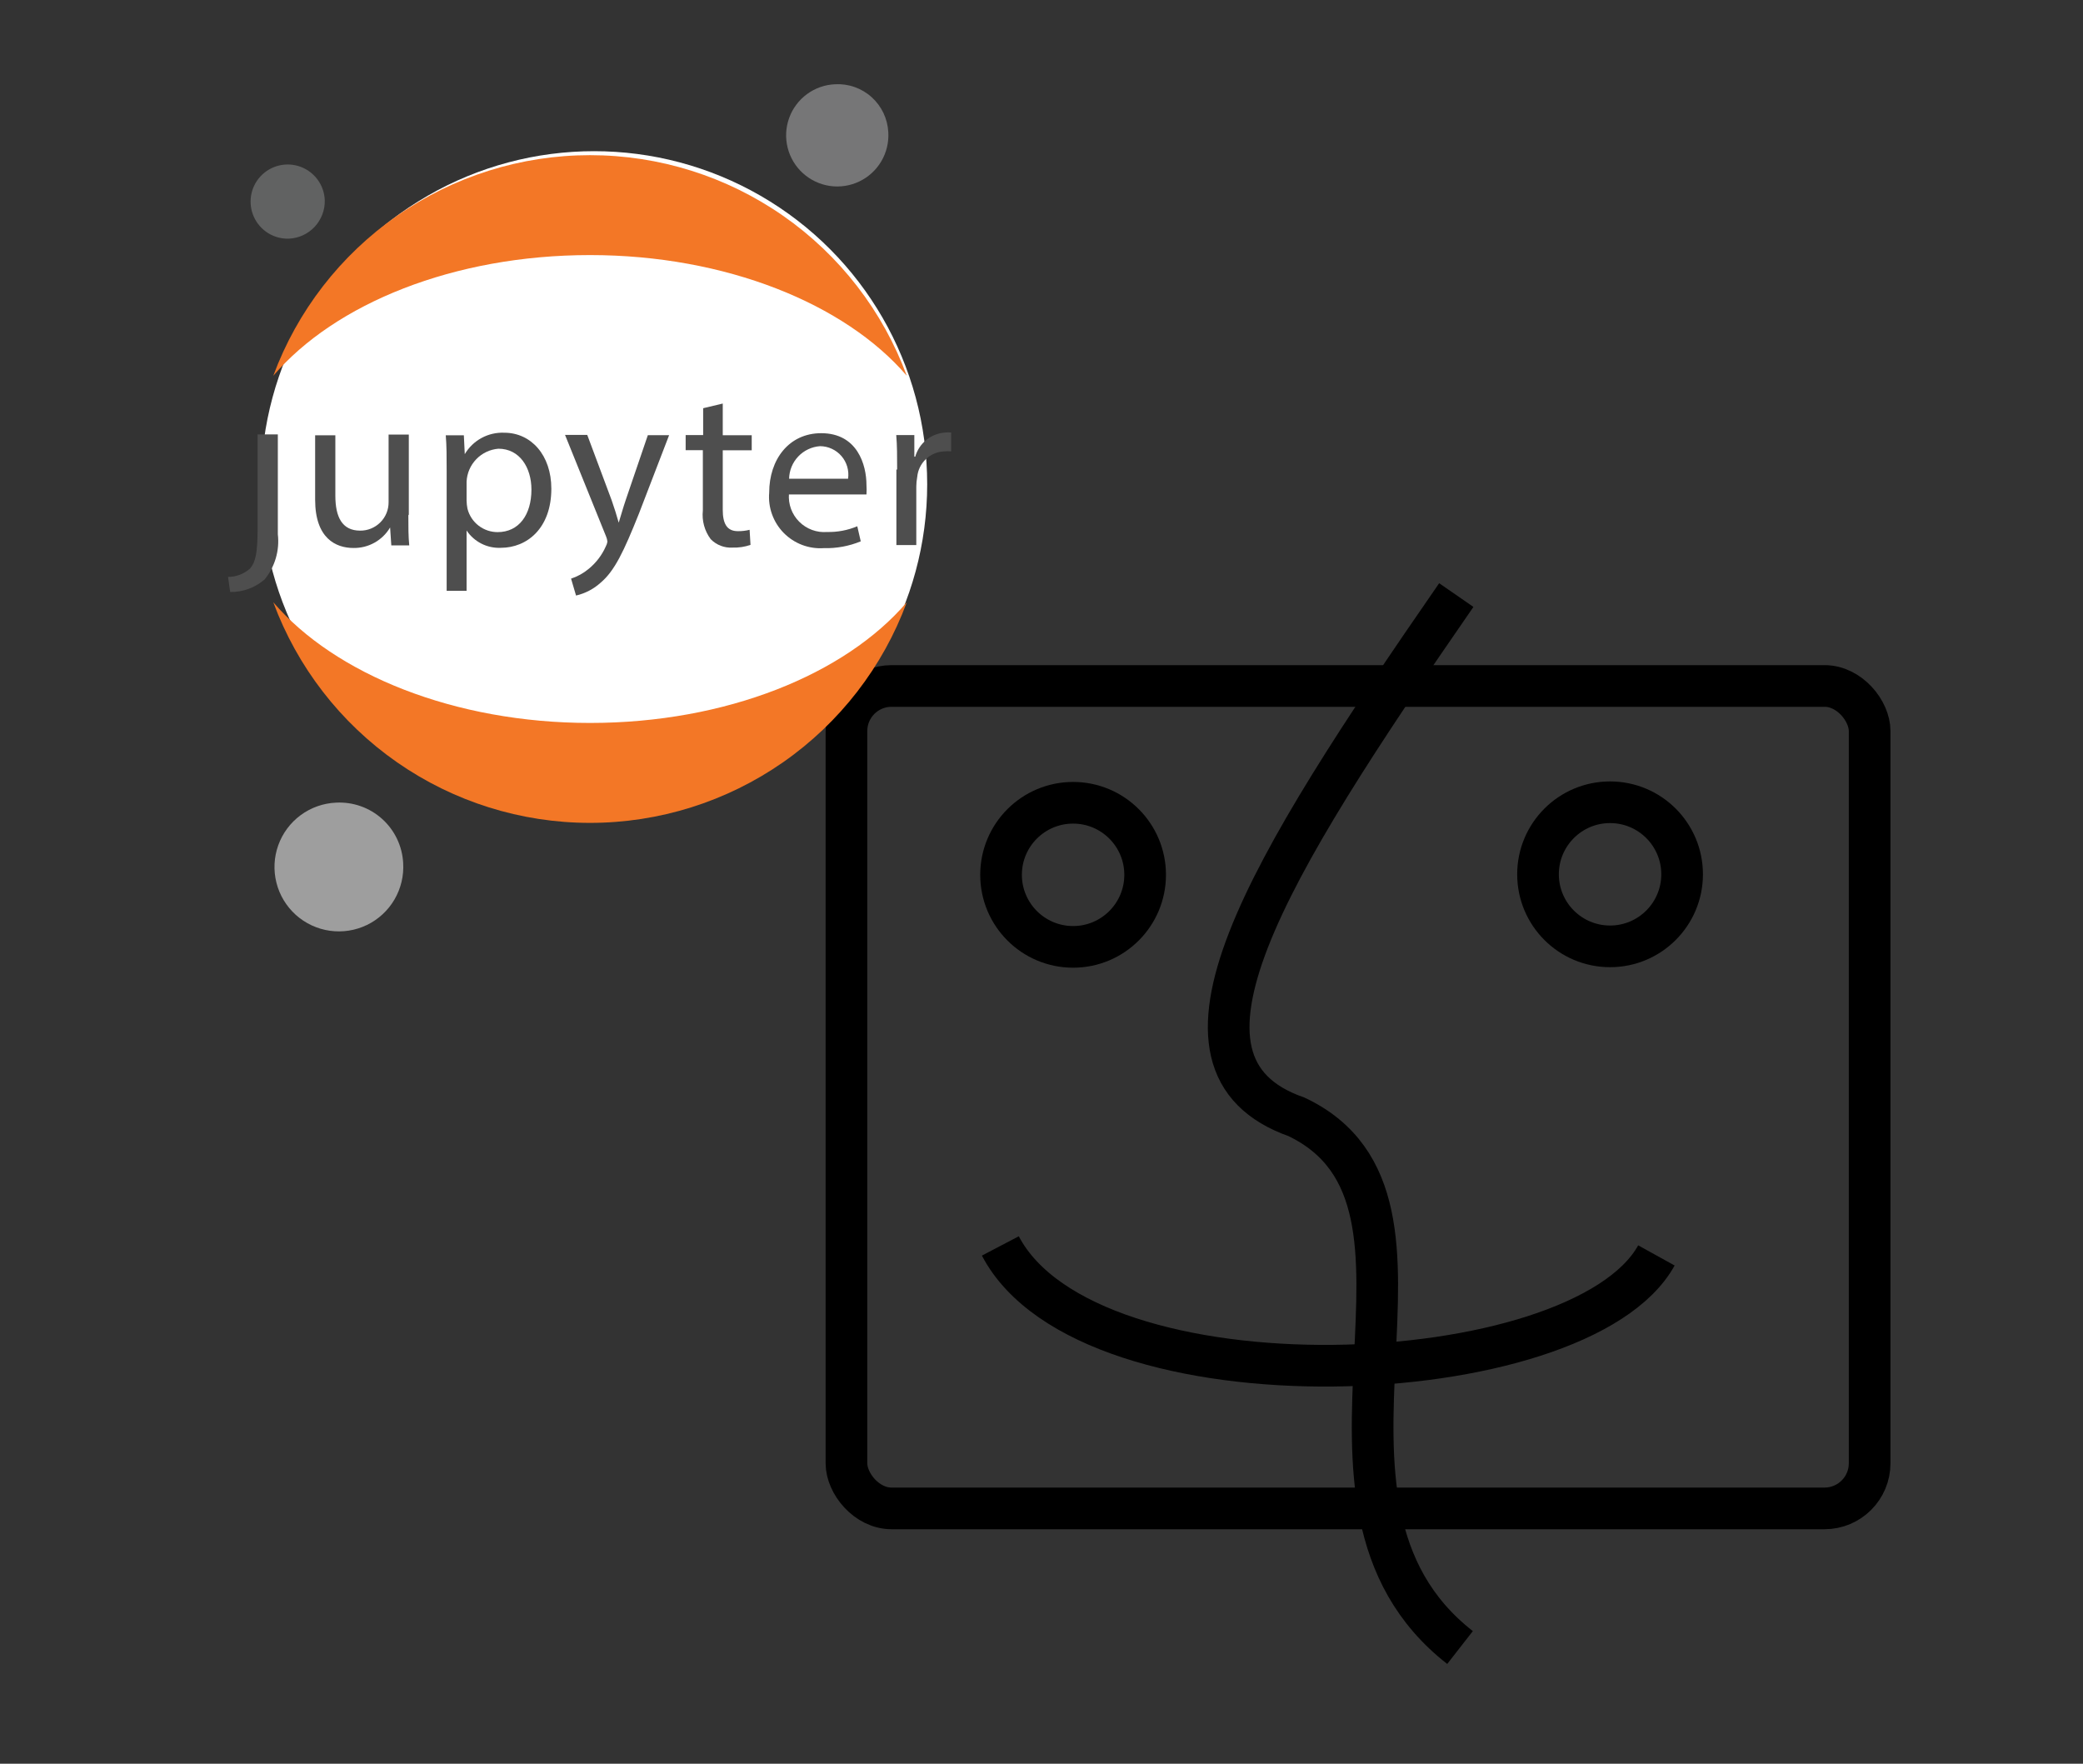 <?xml version="1.0" encoding="utf-8"?>
<svg width="150px" height="127px" viewBox="0 0 150 127" version="1.1" xmlns="http://www.w3.org/2000/svg">
  <rect x="0" y="0" width="150" height="127" fill="#333333" stroke="none"/>
  <title>ssh</title>
  <desc>Created with Sketch.</desc>
  <g transform="matrix(1, 0, 0, 1, 0.804, -7.108)">
    <title>Finder</title>
    <path style="stroke: rgb(0, 0, 0); fill: none; stroke-width: 3px;" d="M 104.066 49.957 C 90.286 69.873 81.78 83.745 92.556 87.528 C 105.449 93.645 90.772 115.157 104.335 125.741"/>
    <path style="stroke: rgb(0, 0, 0); fill: none; stroke-width: 3px;" d="M 71.232 96.824 C 77.581 108.94 112.962 107.477 118.477 97.507"/>
    <circle style="stroke: rgb(0, 0, 0); fill: none; stroke-width: 3px;" cx="76.471" cy="70.101" r="5.188"/>
    <circle style="stroke: rgb(0, 0, 0); fill: none; stroke-width: 3px;" cx="115.139" cy="70.064" r="5.188"/>
    <rect x="60.15" y="56.502" width="73.681" height="59.221" style="paint-order: fill; fill: none; stroke: rgb(0, 0, 0); stroke-linecap: round; stroke-width: 3px;" rx="3.248" ry="3.248"/>
  </g>
  <g id="Canvas" transform="matrix(1.22, 0, 0, 1.22, -1985.036, -2987.441)" style="">
    <title>Jupyter</title>
    <circle style="fill: rgb(255, 255, 255);" cx="1662.146" cy="2477.306" r="19.661"/>
    <g id="Group" style="mix-blend-mode:normal;">
      <g id="Group" style="mix-blend-mode:normal;">
        <g id="Group" style="mix-blend-mode:normal;">
          <g id="g" style="mix-blend-mode:normal;">
            <g id="path" style="mix-blend-mode:normal;">
              <g id="path9 fill" style="mix-blend-mode:normal;">
                <path d="M 1.745 5.475C 1.745 7.033 1.62 7.541 1.3 7.915C 0.943 8.236 0.48 8.414 0 8.413L 0.125 9.304C 0.869 9.314 1.591 9.051 2.155 8.565C 2.458 8.195 2.683 7.768 2.818 7.309C 2.953 6.85 2.993 6.369 2.938 5.894L 2.938 0L 1.745 0L 1.745 5.44L 1.745 5.475Z" transform="matrix(1, 0, 0, 1, 1640.54, 2474.36)" fill="#4E4E4E" style="mix-blend-mode: normal;"/>
              </g>
            </g>
            <g id="path" style="mix-blend-mode:normal;">
              <g id="path10 fill" style="mix-blend-mode:normal;">
                <path d="M 5.502 4.763C 5.502 5.431 5.502 6.027 5.555 6.544L 4.496 6.544L 4.425 5.484C 4.203 5.859 3.886 6.169 3.506 6.381C 3.126 6.594 2.697 6.702 2.261 6.695C 1.229 6.695 0 6.134 0 3.846L 0 0.045L 1.193 0.045L 1.193 3.606C 1.193 4.843 1.576 5.671 2.653 5.671C 2.875 5.674 3.095 5.632 3.3 5.548C 3.505 5.464 3.691 5.34 3.848 5.184C 4.005 5.027 4.129 4.84 4.213 4.635C 4.296 4.43 4.338 4.21 4.336 3.989L 4.336 0L 5.529 0L 5.529 4.727L 5.502 4.763Z" transform="matrix(1, 0, 0, 1, 1645.68, 2474.37)" fill="#4E4E4E" style="mix-blend-mode: normal;"/>
              </g>
            </g>
            <g id="path" style="mix-blend-mode:normal;">
              <g id="path11 fill" style="mix-blend-mode:normal;">
                <path d="M 0.053 2.273C 0.053 1.445 0.053 0.768 0 0.154L 1.068 0.154L 1.122 1.267C 1.36 0.865 1.702 0.535 2.113 0.312C 2.524 0.089 2.988 -0.018 3.454 0.002C 5.039 0.002 6.232 1.329 6.232 3.305C 6.232 5.638 4.799 6.795 3.25 6.795C 2.853 6.813 2.459 6.728 2.105 6.549C 1.751 6.369 1.449 6.102 1.229 5.772L 1.229 5.772L 1.229 9.333L 0.053 9.333L 0.053 2.299L 0.053 2.273ZM 1.229 4.009C 1.232 4.17 1.25 4.331 1.282 4.489C 1.383 4.885 1.613 5.235 1.935 5.485C 2.258 5.735 2.655 5.87 3.063 5.869C 4.318 5.869 5.057 4.846 5.057 3.359C 5.057 2.059 4.362 0.946 3.107 0.946C 2.61 0.987 2.145 1.207 1.8 1.566C 1.454 1.925 1.251 2.398 1.229 2.896L 1.229 4.009Z" transform="matrix(1, 0, 0, 1, 1653.39, 2474.26)" fill="#4E4E4E" style="mix-blend-mode: normal;"/>
              </g>
            </g>
            <g id="path" style="mix-blend-mode:normal;">
              <g id="path12 fill" style="mix-blend-mode:normal;">
                <path d="M 1.318 0.018L 2.751 3.855C 2.902 4.282 3.063 4.799 3.169 5.182C 3.294 4.79 3.428 4.291 3.588 3.828L 4.888 0.018L 6.143 0.018L 4.362 4.647C 3.472 6.873 2.929 8.022 2.11 8.716C 1.697 9.093 1.194 9.357 0.65 9.482L 0.356 8.485C 0.737 8.359 1.09 8.163 1.398 7.906C 1.832 7.552 2.177 7.1 2.404 6.588C 2.452 6.499 2.486 6.403 2.502 6.303C 2.492 6.196 2.465 6.091 2.422 5.992L 0 0L 1.3 0L 1.318 0.018Z" transform="matrix(1, 0, 0, 1, 1660.43, 2474.39)" fill="#4E4E4E" style="mix-blend-mode: normal;"/>
              </g>
            </g>
            <g id="path" style="mix-blend-mode:normal;">
              <g id="path13 fill" style="mix-blend-mode:normal;">
                <path d="M 2.19 0L 2.19 1.87L 3.9 1.87L 3.9 2.76L 2.19 2.76L 2.19 6.268C 2.19 7.069 2.422 7.532 3.08 7.532C 3.314 7.536 3.548 7.509 3.775 7.452L 3.828 8.342C 3.488 8.46 3.129 8.514 2.769 8.502C 2.53 8.517 2.292 8.48 2.069 8.394C 1.846 8.308 1.644 8.175 1.478 8.004C 1.115 7.519 0.95 6.914 1.015 6.312L 1.015 2.751L 0 2.751L 0 1.861L 1.033 1.861L 1.033 0.276L 2.19 0Z" transform="matrix(1, 0, 0, 1, 1667.55, 2472.54)" fill="#4E4E4E" style="mix-blend-mode: normal;"/>
              </g>
            </g>
            <g id="path" style="mix-blend-mode:normal;">
              <g id="path14 fill" style="mix-blend-mode:normal;">
                <path d="M 1.177 3.579C 1.153 3.881 1.195 4.185 1.299 4.469C 1.404 4.753 1.569 5.011 1.783 5.225C 1.997 5.44 2.256 5.605 2.54 5.709C 2.824 5.814 3.128 5.856 3.43 5.831C 4.04 5.845 4.647 5.73 5.21 5.493L 5.415 6.383C 4.724 6.668 3.981 6.805 3.234 6.784C 2.798 6.814 2.361 6.749 1.953 6.594C 1.545 6.439 1.175 6.198 0.869 5.887C 0.563 5.576 0.328 5.202 0.18 4.791C 0.031 4.381 -0.026 3.943 0.011 3.508C 0.011 1.549 1.177 0 3.082 0C 5.219 0 5.753 1.87 5.753 3.063C 5.765 3.246 5.765 3.431 5.753 3.615L 1.15 3.615L 1.177 3.579ZM 4.667 2.689C 4.701 2.451 4.684 2.208 4.617 1.977C 4.55 1.746 4.434 1.533 4.277 1.35C 4.12 1.168 3.926 1.022 3.707 0.921C 3.489 0.82 3.252 0.767 3.011 0.766C 2.522 0.801 2.064 1.018 1.726 1.374C 1.388 1.729 1.196 2.198 1.186 2.689L 4.667 2.689Z" transform="matrix(1, 0, 0, 1, 1672.47, 2474.29)" fill="#4E4E4E" style="mix-blend-mode: normal;"/>
              </g>
            </g>
            <g id="path" style="mix-blend-mode:normal;">
              <g id="path15 fill" style="mix-blend-mode:normal;">
                <path d="M 0.053 2.192C 0.053 1.427 0.053 0.768 0 0.162L 1.068 0.162L 1.068 1.436L 1.122 1.436C 1.234 1.043 1.466 0.694 1.785 0.439C 2.104 0.184 2.494 0.034 2.902 0.011C 3.015 -0.004 3.128 -0.004 3.241 0.011L 3.241 1.124C 3.105 1.108 2.967 1.108 2.831 1.124C 2.427 1.14 2.042 1.302 1.749 1.58C 1.456 1.859 1.274 2.235 1.238 2.637C 1.204 2.82 1.186 3.004 1.184 3.189L 1.184 6.653L 0.009 6.653L 0.009 2.201L 0.053 2.192Z" transform="matrix(1, 0, 0, 1, 1679.98, 2474.24)" fill="#4E4E4E" style="mix-blend-mode: normal;"/>
              </g>
            </g>
          </g>
        </g>
        <g id="g" style="mix-blend-mode:normal;">
          <g id="path" style="mix-blend-mode:normal;">
            <g id="path16 fill" style="mix-blend-mode:normal;">
              <path d="M 6.031 2.836C 6.067 3.434 5.925 4.029 5.622 4.546C 5.319 5.063 4.869 5.478 4.329 5.738C 3.789 5.999 3.184 6.092 2.591 6.008C 1.998 5.923 1.443 5.663 0.998 5.262C 0.553 4.861 0.237 4.337 0.091 3.755C -0.055 3.174 -0.025 2.563 0.178 1.999C 0.381 1.435 0.747 0.944 1.229 0.589C 1.712 0.234 2.289 0.03 2.888 0.005C 3.28 -0.017 3.673 0.039 4.044 0.17C 4.415 0.301 4.756 0.503 5.048 0.767C 5.34 1.03 5.577 1.348 5.746 1.703C 5.914 2.058 6.011 2.443 6.031 2.836L 6.031 2.836Z" transform="matrix(1, 0, 0, 1, 1673.48, 2453.69)" fill="#767677" style="mix-blend-mode: normal;"/>
            </g>
          </g>
          <g id="path" style="mix-blend-mode:normal;">
            <g id="path17 fill" style="mix-blend-mode:normal;">
              <path d="M 18.696 7.122C 10.684 7.122 3.641 4.247 0 0C 1.413 3.82 3.962 7.116 7.305 9.444C 10.647 11.772 14.623 13.02 18.696 13.02C 22.77 13.02 26.745 11.772 30.088 9.444C 33.43 7.116 35.98 3.82 37.392 4.0486e-13C 33.76 4.247 26.744 7.122 18.696 7.122Z" transform="matrix(1, 0, 0, 1, 1643.21, 2484.27)" fill="#F37726" style="mix-blend-mode: normal;"/>
            </g>
          </g>
          <g id="path" style="mix-blend-mode:normal;">
            <g id="path18 fill" style="mix-blend-mode:normal;">
              <path d="M 18.696 5.897C 26.709 5.897 33.751 8.773 37.392 13.02C 35.98 9.199 33.43 5.903 30.088 3.576C 26.745 1.248 22.77 4.0486e-13 18.696 0C 14.623 4.0486e-13 10.647 1.248 7.305 3.576C 3.962 5.903 1.413 9.199 0 13.02C 3.641 8.764 10.648 5.897 18.696 5.897Z" transform="matrix(1, 0, 0, 1, 1643.21, 2457.88)" fill="#F37726" style="mix-blend-mode: normal;"/>
            </g>
          </g>
          <g id="path" style="mix-blend-mode:normal;">
            <g id="path19 fill" style="mix-blend-mode:normal;">
              <path d="M 7.596 3.567C 7.643 4.32 7.464 5.07 7.083 5.722C 6.703 6.373 6.136 6.897 5.457 7.226C 4.777 7.554 4.015 7.673 3.268 7.567C 2.52 7.461 1.822 7.135 1.26 6.631C 0.699 6.126 0.3 5.466 0.116 4.734C -0.069 4.002 -0.032 3.232 0.223 2.521C 0.477 1.81 0.938 1.192 1.545 0.744C 2.153 0.296 2.88 0.039 3.634 0.005C 4.128 -0.021 4.622 0.05 5.089 0.215C 5.555 0.379 5.985 0.634 6.353 0.965C 6.721 1.296 7.02 1.696 7.233 2.142C 7.446 2.589 7.57 3.073 7.596 3.567L 7.596 3.567Z" transform="matrix(1, 0, 0, 1, 1643.28, 2496.09)" fill="#9E9E9E" style="mix-blend-mode: normal;"/>
            </g>
          </g>
          <g id="path" style="mix-blend-mode:normal;">
            <g id="path20 fill" style="mix-blend-mode:normal;">
              <path d="M 2.251 4.379C 1.819 4.391 1.393 4.275 1.027 4.046C 0.661 3.817 0.371 3.484 0.194 3.091C 0.016 2.697 -0.041 2.259 0.029 1.833C 0.1 1.407 0.294 1.011 0.589 0.696C 0.884 0.38 1.266 0.158 1.686 0.059C 2.106 -0.041 2.546 -0.014 2.951 0.137C 3.356 0.287 3.708 0.553 3.962 0.903C 4.216 1.252 4.361 1.669 4.378 2.1C 4.395 2.684 4.181 3.25 3.783 3.677C 3.385 4.104 2.834 4.356 2.251 4.379Z" transform="matrix(1, 0, 0, 1, 1641.87, 2458.43)" fill="#616262" style="mix-blend-mode: normal;"/>
            </g>
          </g>
        </g>
      </g>
    </g>
  </g>
</svg>